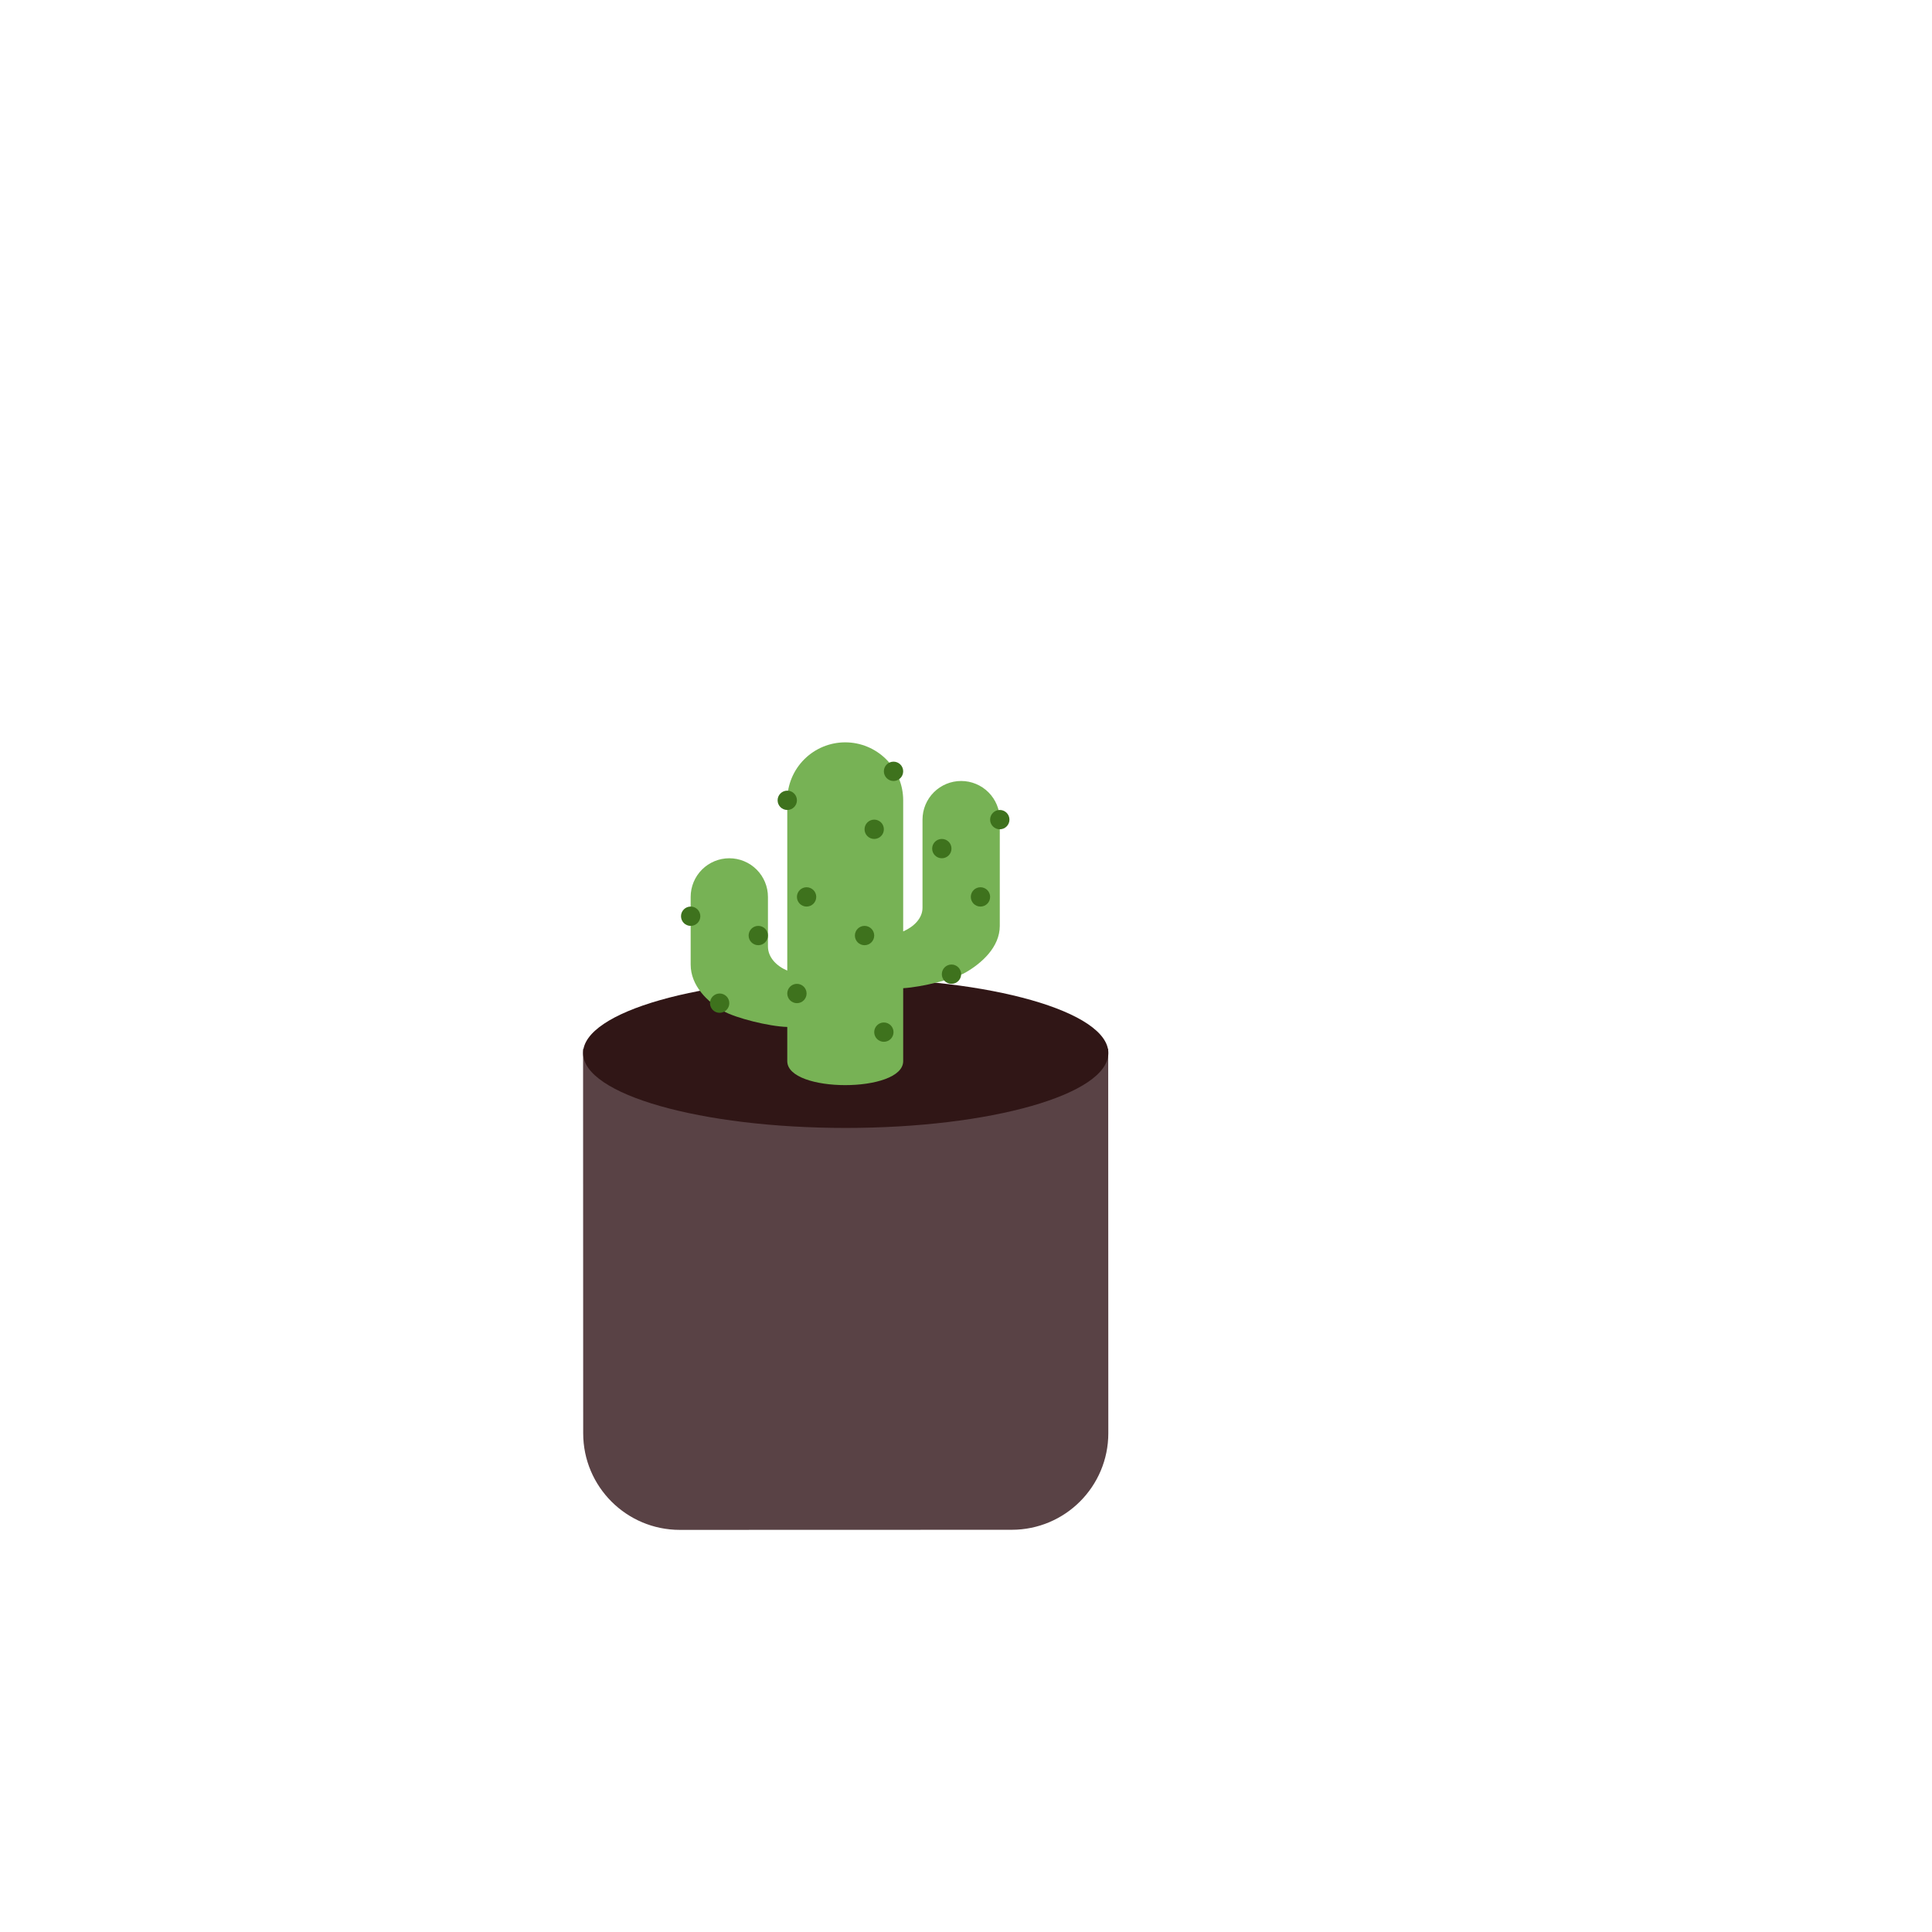 <?xml version="1.0" encoding="utf-8"?>
<svg viewBox="0 0 500 500" xmlns="http://www.w3.org/2000/svg">
  <defs>
    <clipPath id="clip0_42_120">
      <rect width="200" height="200" fill="white"/>
    </clipPath>
  </defs>
  <path d="M 150.901 271.463 L 286.802 271.423 L 286.832 370.899 C 286.836 384.706 275.646 395.902 261.839 395.906 L 175.938 395.932 C 162.131 395.936 150.935 384.746 150.93 370.939 L 150.901 271.463 Z" fill="#594245"/>
  <ellipse cx="218.87" cy="272.533" rx="67.969" ry="19.376" fill="#301616"/>
  <g clip-path="url(#clip0_42_120)" transform="matrix(0.45, 0, 0, 0.45, 173.744, 192.118)" style="">
    <path d="M166.667 22.222C160.773 22.222 155.121 24.564 150.953 28.731C146.786 32.898 144.444 38.551 144.444 44.444V95.139C144.444 101.172 139.517 106.028 133.333 108.739V33.333C133.333 24.493 129.821 16.014 123.57 9.763C117.319 3.512 108.841 0 100 0C91.159 0 82.681 3.512 76.43 9.763C70.178 16.014 66.667 24.493 66.667 33.333V131.272C60.433 128.633 55.556 123.656 55.556 117.361V88.889C55.556 82.995 53.214 77.343 49.047 73.175C44.879 69.008 39.227 66.667 33.333 66.667C27.44 66.667 21.787 69.008 17.62 73.175C13.452 77.343 11.111 82.995 11.111 88.889V127.778C11.111 140.05 20.833 149.306 29.861 154.511C36.772 158.5 56.144 163.4 66.667 163.683V183.333C66.667 201.739 133.333 201.739 133.333 183.333V141.394C144.339 140.733 162.728 136.1 169.328 132.289C178.356 127.083 188.889 117.828 188.889 105.556V44.444C188.889 38.551 186.548 32.898 182.38 28.731C178.213 24.564 172.56 22.222 166.667 22.222Z" fill="#77B255"/>
    <path d="M66.667 38.889C69.735 38.889 72.222 36.402 72.222 33.333C72.222 30.265 69.735 27.778 66.667 27.778C63.598 27.778 61.111 30.265 61.111 33.333C61.111 36.402 63.598 38.889 66.667 38.889Z" fill="#3E721D"/>
    <path d="M127.778 22.222C130.846 22.222 133.333 19.735 133.333 16.667C133.333 13.598 130.846 11.111 127.778 11.111C124.71 11.111 122.222 13.598 122.222 16.667C122.222 19.735 124.71 22.222 127.778 22.222Z" fill="#3E721D"/>
    <path d="M116.667 55.556C119.735 55.556 122.222 53.068 122.222 50C122.222 46.932 119.735 44.444 116.667 44.444C113.598 44.444 111.111 46.932 111.111 50C111.111 53.068 113.598 55.556 116.667 55.556Z" fill="#3E721D"/>
    <path d="M77.778 94.444C80.846 94.444 83.333 91.957 83.333 88.889C83.333 85.821 80.846 83.333 77.778 83.333C74.71 83.333 72.222 85.821 72.222 88.889C72.222 91.957 74.71 94.444 77.778 94.444Z" fill="#3E721D"/>
    <path d="M111.111 116.667C114.179 116.667 116.667 114.179 116.667 111.111C116.667 108.043 114.179 105.556 111.111 105.556C108.043 105.556 105.556 108.043 105.556 111.111C105.556 114.179 108.043 116.667 111.111 116.667Z" fill="#3E721D"/>
    <path d="M72.222 150C75.29 150 77.778 147.513 77.778 144.444C77.778 141.376 75.29 138.889 72.222 138.889C69.154 138.889 66.667 141.376 66.667 144.444C66.667 147.513 69.154 150 72.222 150Z" fill="#3E721D"/>
    <path d="M27.778 155.556C30.846 155.556 33.333 153.068 33.333 150C33.333 146.932 30.846 144.444 27.778 144.444C24.709 144.444 22.222 146.932 22.222 150C22.222 153.068 24.709 155.556 27.778 155.556Z" fill="#3E721D"/>
    <path d="M50 116.667C53.068 116.667 55.556 114.179 55.556 111.111C55.556 108.043 53.068 105.556 50 105.556C46.932 105.556 44.444 108.043 44.444 111.111C44.444 114.179 46.932 116.667 50 116.667Z" fill="#3E721D"/>
    <path d="M11.111 105.556C14.179 105.556 16.667 103.068 16.667 100C16.667 96.932 14.179 94.444 11.111 94.444C8.043 94.444 5.556 96.932 5.556 100C5.556 103.068 8.043 105.556 11.111 105.556Z" fill="#3E721D"/>
    <path d="M188.889 50C191.957 50 194.444 47.513 194.444 44.444C194.444 41.376 191.957 38.889 188.889 38.889C185.821 38.889 183.333 41.376 183.333 44.444C183.333 47.513 185.821 50 188.889 50Z" fill="#3E721D"/>
    <path d="M155.556 66.667C158.624 66.667 161.111 64.179 161.111 61.111C161.111 58.043 158.624 55.556 155.556 55.556C152.487 55.556 150 58.043 150 61.111C150 64.179 152.487 66.667 155.556 66.667Z" fill="#3E721D"/>
    <path d="M177.778 94.444C180.846 94.444 183.333 91.957 183.333 88.889C183.333 85.821 180.846 83.333 177.778 83.333C174.709 83.333 172.222 85.821 172.222 88.889C172.222 91.957 174.709 94.444 177.778 94.444Z" fill="#3E721D"/>
    <path d="M161.111 138.889C164.179 138.889 166.667 136.402 166.667 133.333C166.667 130.265 164.179 127.778 161.111 127.778C158.043 127.778 155.556 130.265 155.556 133.333C155.556 136.402 158.043 138.889 161.111 138.889Z" fill="#3E721D"/>
    <path d="M122.222 172.222C125.29 172.222 127.778 169.735 127.778 166.667C127.778 163.598 125.29 161.111 122.222 161.111C119.154 161.111 116.667 163.598 116.667 166.667C116.667 169.735 119.154 172.222 122.222 172.222Z" fill="#3E721D"/>
  </g>
</svg>